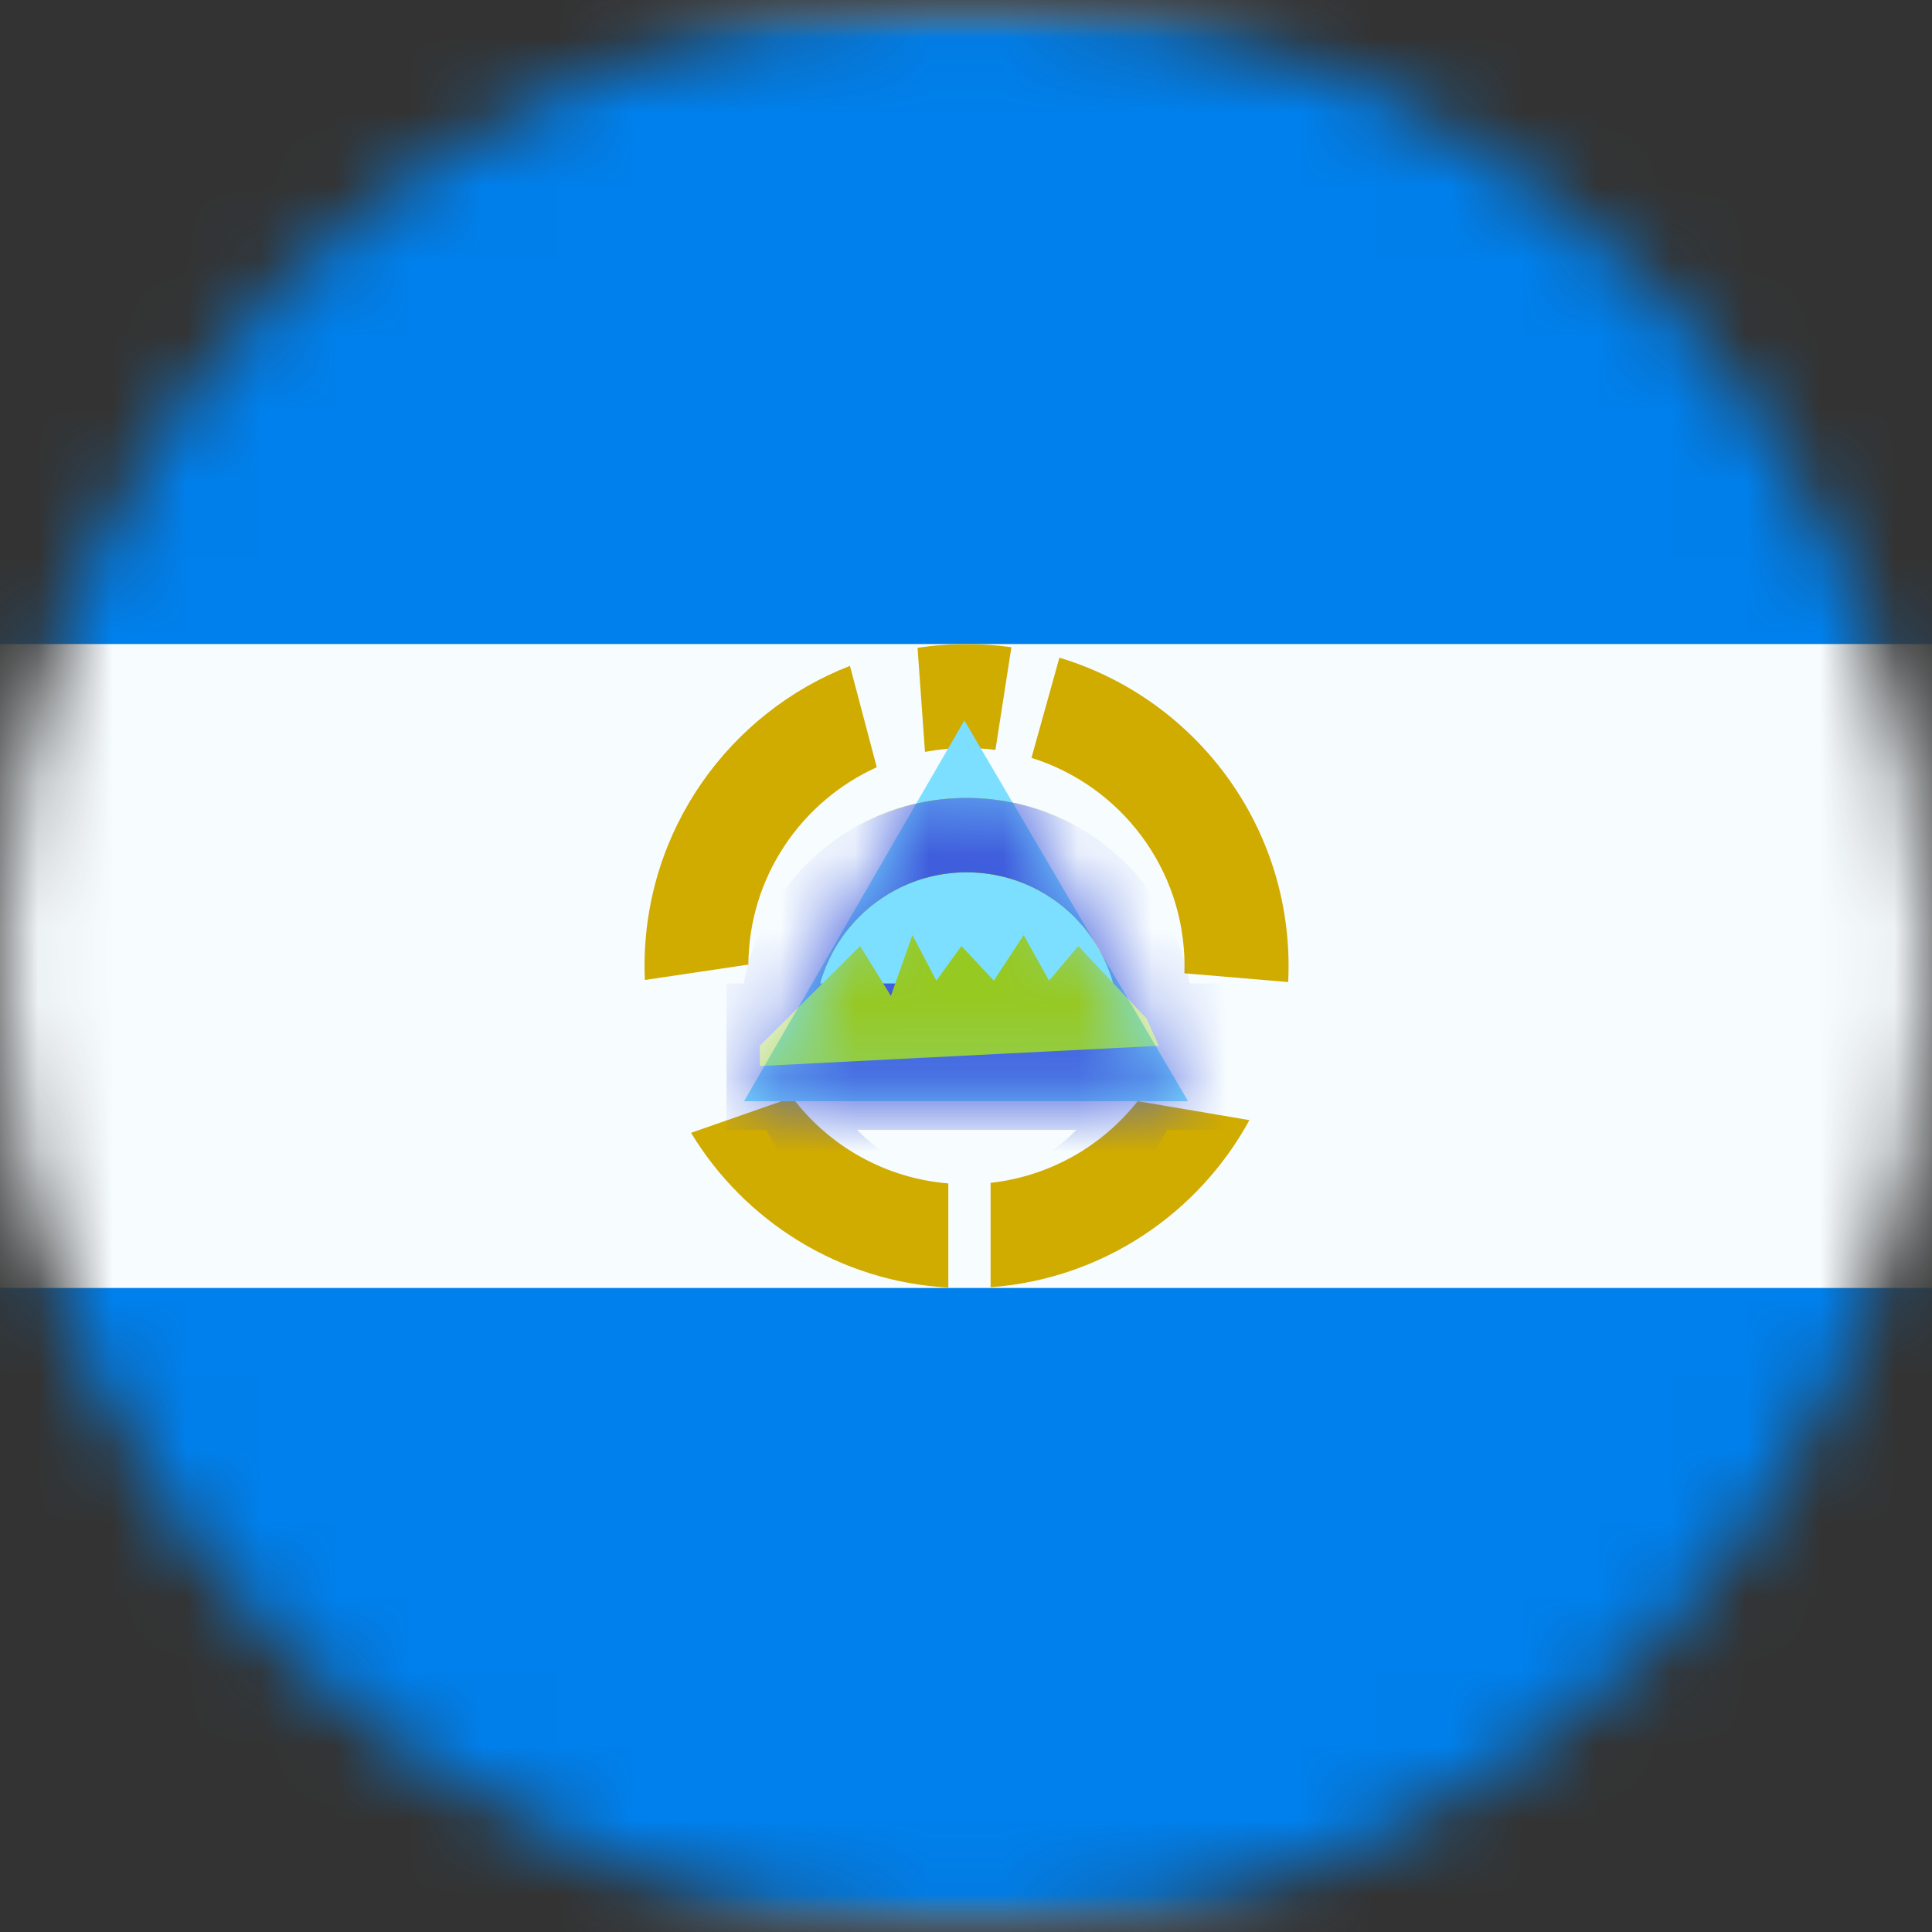 <svg width="26" height="26" viewBox="0 0 26 26" fill="none" xmlns="http://www.w3.org/2000/svg">
<rect x="0" y="0" width="26" height="26" fill="#333333" stroke="none"/>
<mask id="mask0_1_10862" style="mask-type:alpha" maskUnits="userSpaceOnUse" x="0" y="0" width="26" height="26">
<circle cx="13" cy="13" r="13" fill="#634848"/>
</mask>
<g mask="url(#mask0_1_10862)">
<mask id="mask1_1_10862" style="mask-type:alpha" maskUnits="userSpaceOnUse" x="-5" y="0" width="36" height="26">
<rect x="-4.333" width="34.667" height="26" fill="white"/>
</mask>
<g mask="url(#mask1_1_10862)">
<path fill-rule="evenodd" clip-rule="evenodd" d="M-4.331 0V26H30.336V0H-4.331Z" fill="#F7FCFF"/>
<mask id="mask2_1_10862" style="mask-type:alpha" maskUnits="userSpaceOnUse" x="-5" y="0" width="36" height="26">
<path fill-rule="evenodd" clip-rule="evenodd" d="M-4.331 0V26H30.336V0H-4.331Z" fill="white"/>
</mask>
<g mask="url(#mask2_1_10862)">
<path fill-rule="evenodd" clip-rule="evenodd" d="M-4.331 0V8.667H30.336V0H-4.331Z" fill="#0080EC"/>
<path fill-rule="evenodd" clip-rule="evenodd" d="M-4.331 17.333V26H30.336V17.333H-4.331Z" fill="#0080EC"/>
<path fill-rule="evenodd" clip-rule="evenodd" d="M13.008 8.668C13.213 8.668 13.414 8.682 13.611 8.71L13.396 10.092C13.269 10.075 13.138 10.067 13.006 10.067C12.815 10.067 12.629 10.085 12.448 10.119L12.348 8.718C12.563 8.685 12.784 8.668 13.008 8.668ZM14.257 8.851L13.881 10.199C15.074 10.571 15.941 11.685 15.941 13.001C15.941 13.034 15.94 13.066 15.939 13.098L17.336 13.216C17.339 13.145 17.341 13.073 17.341 13.001C17.341 11.043 16.041 9.387 14.257 8.851ZM16.814 15.074C16.128 16.332 14.836 17.212 13.331 17.323V15.918C14.132 15.83 14.836 15.419 15.31 14.819L16.814 15.074ZM9.3 15.245C10.019 16.432 11.293 17.246 12.762 17.328V15.926C11.905 15.856 11.152 15.417 10.662 14.769L9.3 15.245ZM8.678 13.188C8.676 13.126 8.674 13.064 8.674 13.001C8.674 11.162 9.821 9.59 11.438 8.961L11.799 10.325C10.786 10.783 10.079 11.799 10.071 12.981L8.678 13.188Z" fill="#D0AB00"/>
<path fill-rule="evenodd" clip-rule="evenodd" d="M12.978 9.695L10.013 14.82H15.989L12.978 9.695Z" fill="#7CDFFF"/>
<mask id="mask3_1_10862" style="mask-type:alpha" maskUnits="userSpaceOnUse" x="10" y="9" width="6" height="6">
<path fill-rule="evenodd" clip-rule="evenodd" d="M12.978 9.695L10.013 14.82H15.989L12.978 9.695Z" fill="white"/>
</mask>
<g mask="url(#mask3_1_10862)">
<path d="M13.009 16.336C14.417 16.336 15.558 15.195 15.558 13.788C15.558 12.38 14.417 11.239 13.009 11.239C11.602 11.239 10.461 12.38 10.461 13.788C10.461 15.195 11.602 16.336 13.009 16.336Z" stroke="#E31D1C"/>
<path d="M13.009 16.336C14.417 16.336 15.558 15.195 15.558 13.788C15.558 12.38 14.417 11.239 13.009 11.239C11.602 11.239 10.461 12.38 10.461 13.788C10.461 15.195 11.602 16.336 13.009 16.336Z" stroke="#FFD018"/>
<path d="M13.009 16.336C14.417 16.336 15.558 15.195 15.558 13.788C15.558 12.38 14.417 11.239 13.009 11.239C11.602 11.239 10.461 12.38 10.461 13.788C10.461 15.195 11.602 16.336 13.009 16.336Z" stroke="#4EDD00"/>
<path d="M13.009 16.336C14.417 16.336 15.558 15.195 15.558 13.788C15.558 12.38 14.417 11.239 13.009 11.239C11.602 11.239 10.461 12.38 10.461 13.788C10.461 15.195 11.602 16.336 13.009 16.336Z" stroke="#3D58DB"/>
<rect x="9.776" y="13.235" width="6.776" height="1.97" fill="#3D58DB"/>
<path fill-rule="evenodd" clip-rule="evenodd" d="M10.225 14.074L11.575 12.731L11.989 13.402L12.279 12.584L12.601 13.197L12.938 12.731L13.375 13.197L13.776 12.584L14.118 13.197L14.511 12.731L15.43 13.707L15.595 14.074L10.225 14.346V14.074Z" fill="#97C923"/>
</g>
</g>
</g>
</g>
</svg>
